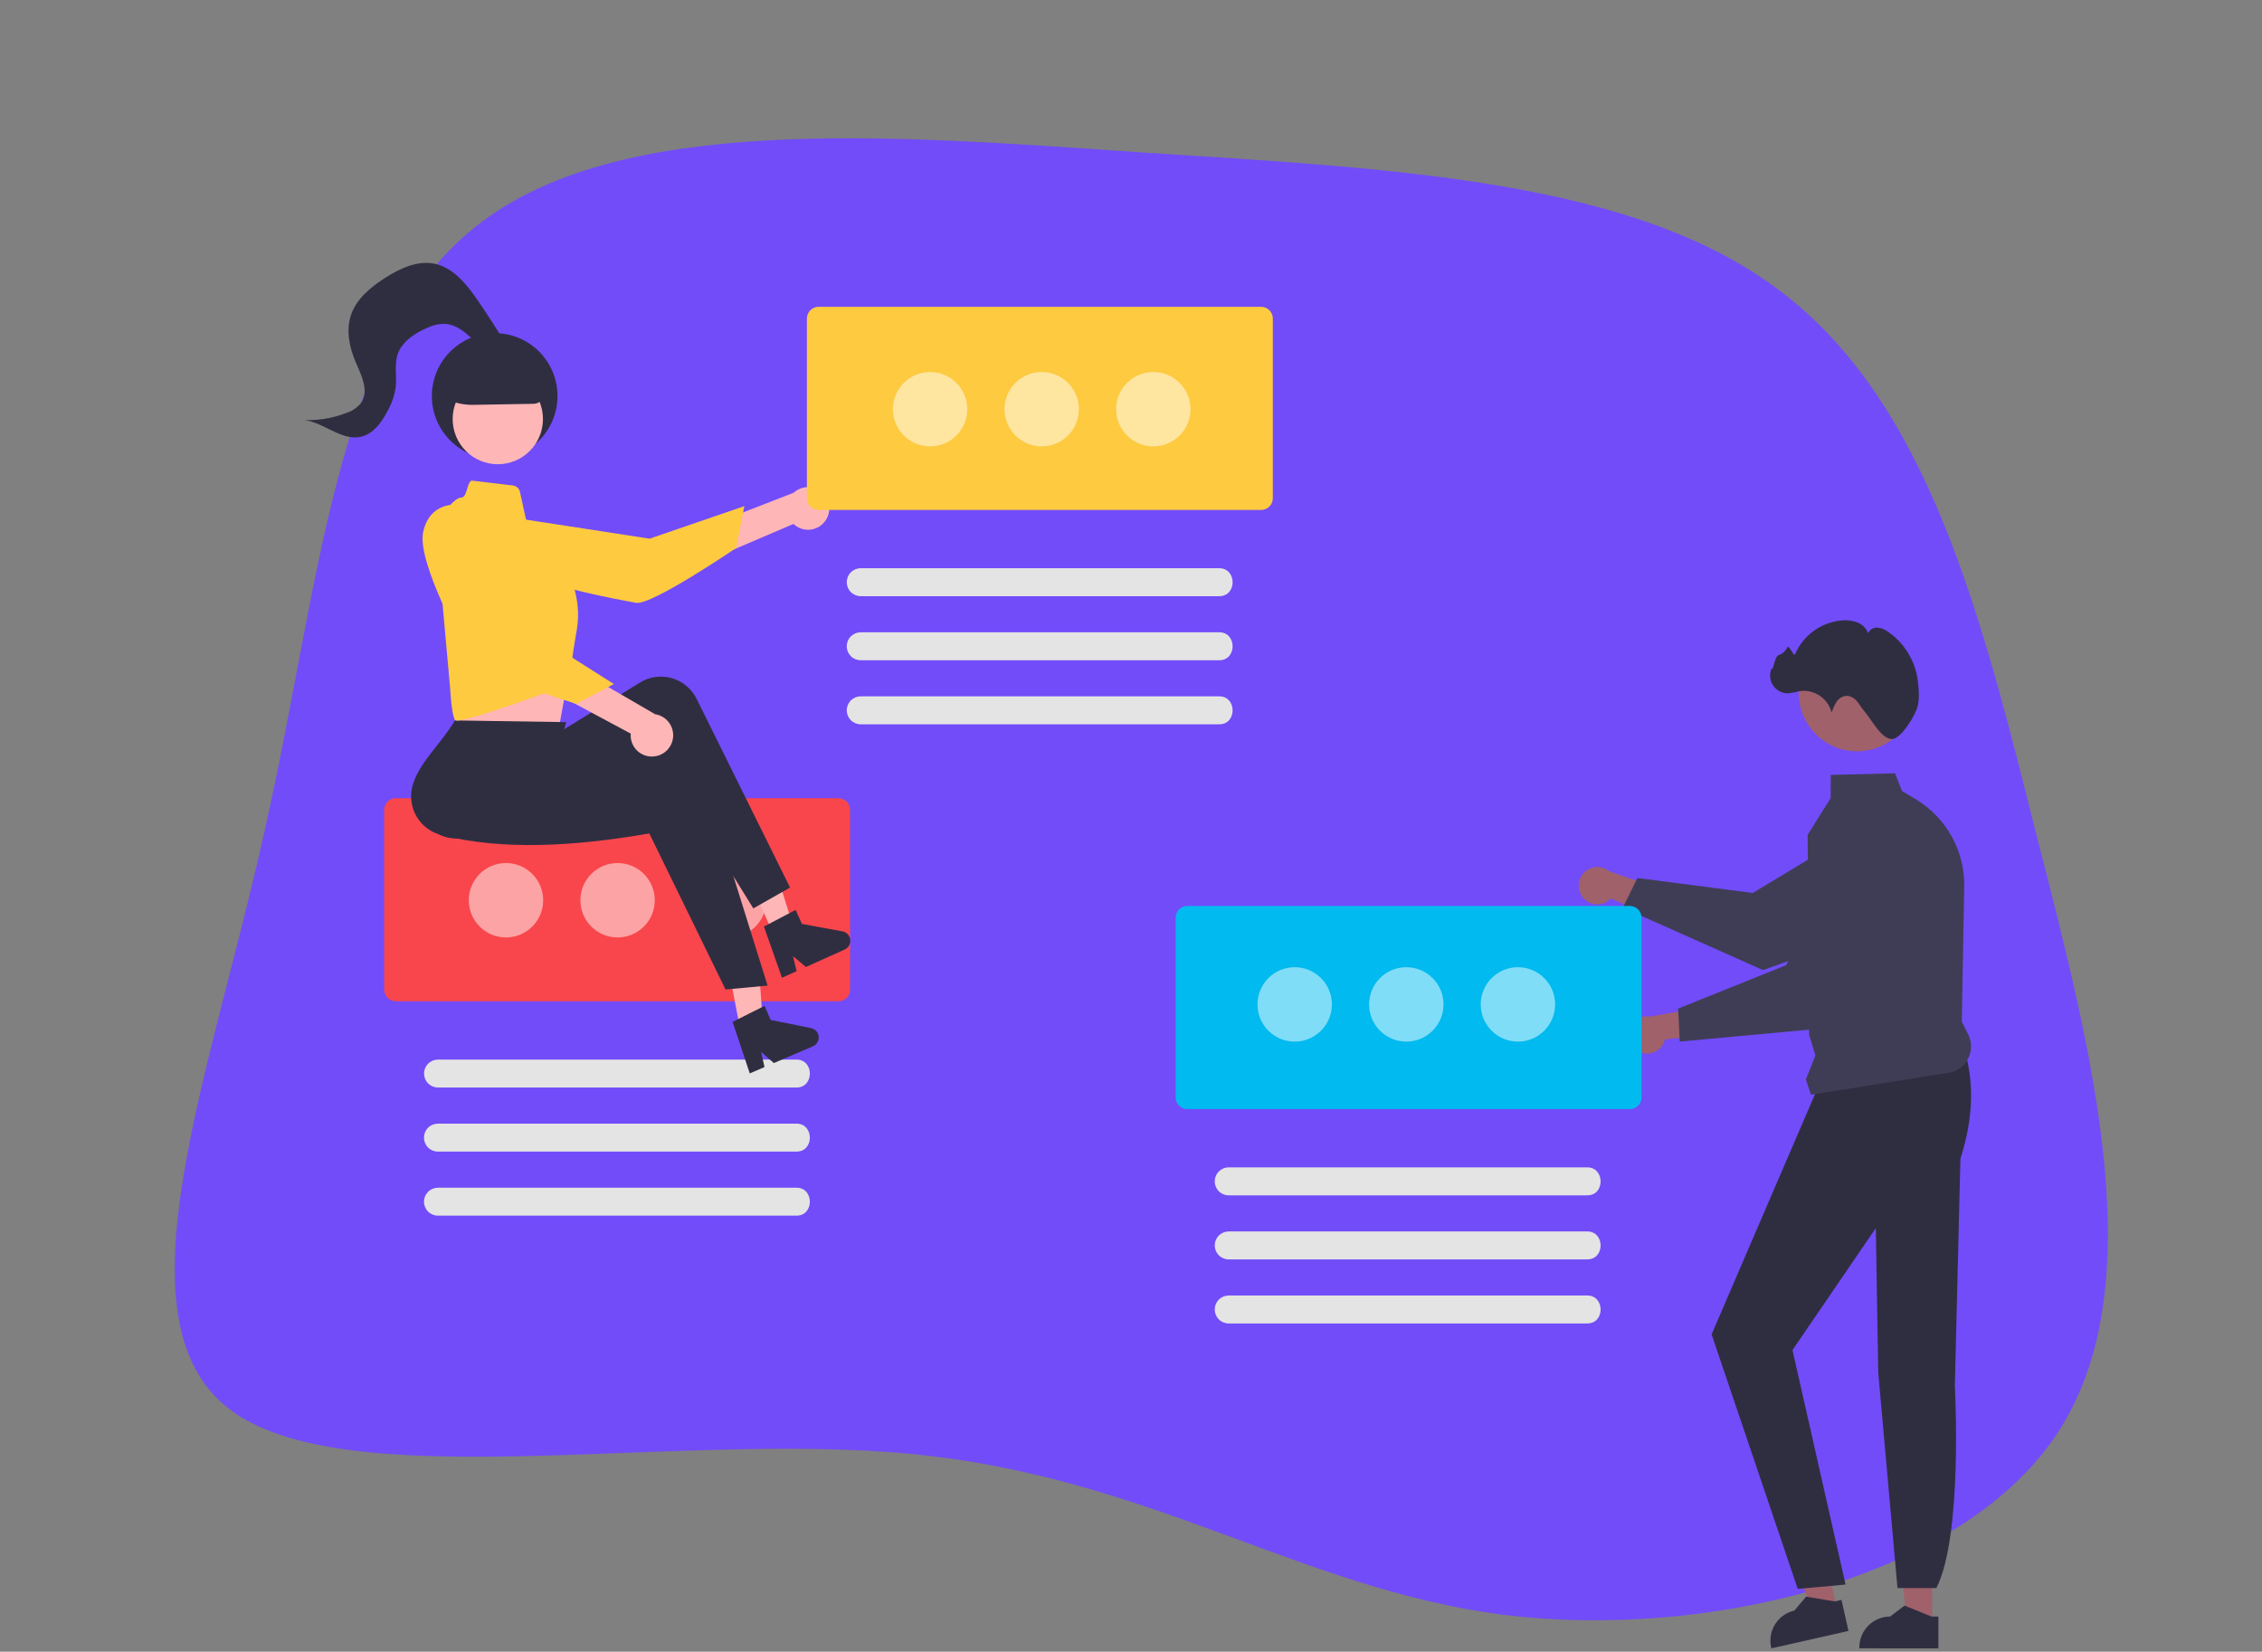 <svg width="304" height="222" viewBox="0 0 304 222" fill="none" xmlns="http://www.w3.org/2000/svg">
<rect x="0" y="0" width="304" height="222" fill="#808080" stroke="none"/>
<g clip-path="url(#clip0_718_132)">
<path d="M239.425 39.247C259.194 54.288 266.281 82.68 273.741 112.424C281.387 142.168 289.407 173.264 276.352 192.868C263.297 212.303 229.167 220.415 201.938 217.035C174.709 213.486 154.381 198.445 122.303 195.403C90.038 192.361 46.211 201.318 30.732 189.319C15.252 177.32 28.307 144.534 35.581 111.579C43.041 78.624 44.906 45.5 63.928 30.459C82.951 15.249 119.132 18.122 153.448 20.488C187.764 22.685 219.842 24.206 239.425 39.247Z" fill="#724CF9"/>
<path d="M212.682 120.571C212.903 120.861 213.184 121.1 213.506 121.269C213.828 121.439 214.183 121.535 214.547 121.553C214.91 121.57 215.273 121.507 215.61 121.369C215.947 121.23 216.249 121.019 216.495 120.751L224.608 124.284L223.817 119.75L216.235 117.09C215.758 116.706 215.156 116.509 214.544 116.539C213.932 116.569 213.352 116.822 212.914 117.251C212.477 117.68 212.211 118.255 212.168 118.867C212.126 119.479 212.309 120.086 212.682 120.571V120.571Z" fill="#A0616A"/>
<path d="M220.063 118.01L235.561 120.021L251.542 110.382C252.397 109.867 253.351 109.538 254.341 109.419C255.332 109.299 256.337 109.391 257.289 109.688C258.242 109.985 259.121 110.481 259.868 111.142C260.616 111.804 261.215 112.617 261.626 113.527C262.368 115.174 262.452 117.043 261.862 118.751C261.273 120.459 260.053 121.877 258.454 122.714L236.978 130.376L236.938 130.39L218.096 121.987L220.063 118.01Z" fill="#3F3D56"/>
<path d="M259.668 218.354H256.374L254.807 205.632L259.669 205.632L259.668 218.354Z" fill="#A0616A"/>
<path d="M260.508 221.552L249.886 221.551V221.417C249.886 220.319 250.322 219.266 251.097 218.49C251.872 217.713 252.924 217.277 254.02 217.277H254.021L255.961 215.803L259.581 217.277L260.508 217.277L260.508 221.552Z" fill="#2F2E41"/>
<path d="M246.902 216.276L243.688 217.002L239.361 204.938L244.103 203.866L246.902 216.276Z" fill="#A0616A"/>
<path d="M248.425 219.209L238.063 221.552L238.034 221.42C237.792 220.349 237.985 219.226 238.571 218.298C239.157 217.37 240.086 216.713 241.156 216.471L241.156 216.471L242.725 214.605L246.58 215.245L247.485 215.04L248.425 219.209Z" fill="#2F2E41"/>
<path d="M263.84 140.577C265.385 145.241 265.222 150.304 263.469 155.737L262.72 186.33C262.72 186.33 263.836 206.392 260.234 213.452H255.011L252.425 184.498L252.1 165.064L240.901 181.46L248.034 212.978L241.605 213.554L230.03 179.349L244.311 146.164L263.84 140.577Z" fill="#2F2E41"/>
<path d="M242.695 145.086L243.983 141.862L243.131 139.09L242.937 112.228L242.937 112.208L246.028 107.272L246.053 104.151L254.685 103.94L255.621 106.32L257.473 107.429C259.493 108.642 261.158 110.365 262.3 112.427C263.443 114.488 264.024 116.815 263.984 119.172L263.649 137.296L264.51 139.021C264.744 139.489 264.874 140.003 264.891 140.526C264.908 141.05 264.812 141.571 264.609 142.053C264.406 142.536 264.101 142.969 263.716 143.323C263.33 143.676 262.872 143.942 262.374 144.102L243.38 147.144L242.695 145.086Z" fill="#3F3D56"/>
<path d="M249.579 100.981C253.91 100.981 257.421 97.465 257.421 93.128C257.421 88.792 253.91 85.276 249.579 85.276C245.247 85.276 241.736 88.792 241.736 93.128C241.736 97.465 245.247 100.981 249.579 100.981Z" fill="#A0616A"/>
<path d="M257.745 94.84C257.979 93.853 257.872 92.465 257.739 91.472C257.57 90.162 257.128 88.902 256.441 87.774C255.755 86.646 254.839 85.675 253.753 84.924C253.337 84.608 252.843 84.411 252.323 84.355C252.063 84.334 251.804 84.394 251.581 84.529C251.358 84.665 251.183 84.867 251.082 85.107C250.951 84.78 250.755 84.484 250.505 84.236C250.255 83.988 249.957 83.794 249.63 83.666C248.972 83.413 248.264 83.318 247.563 83.387C246.204 83.499 244.9 83.978 243.791 84.772C242.681 85.566 241.807 86.646 241.261 87.897C241.052 88.395 240.467 86.555 240.201 87.026C239.958 87.515 239.532 87.889 239.016 88.068C238.496 88.214 238.285 90.359 238.08 89.859C237.921 90.228 237.858 90.632 237.898 91.033C237.937 91.433 238.076 91.817 238.304 92.149C238.531 92.481 238.838 92.75 239.198 92.931C239.557 93.112 239.956 93.199 240.357 93.184C240.882 93.116 241.403 93.016 241.916 92.885C242.858 92.766 243.81 92.997 244.594 93.533C245.378 94.07 245.938 94.875 246.17 95.797C246.313 95.261 246.542 94.751 246.847 94.288C247.002 94.058 247.21 93.868 247.453 93.734C247.696 93.6 247.968 93.527 248.245 93.519C248.51 93.55 248.766 93.634 248.997 93.767C249.229 93.9 249.43 94.079 249.59 94.293C249.935 94.699 250.195 95.173 250.542 95.577C251.563 96.761 252.943 99.524 254.398 99.322C255.545 99.163 257.426 96.187 257.745 94.84Z" fill="#2F2E41"/>
<path d="M220.342 141.412C220.676 141.557 221.037 141.627 221.401 141.617C221.765 141.608 222.122 141.518 222.448 141.355C222.773 141.192 223.059 140.96 223.285 140.674C223.511 140.388 223.672 140.057 223.756 139.702L232.557 138.812L229.654 135.244L221.741 136.636C221.137 136.534 220.516 136.658 219.997 136.983C219.477 137.308 219.095 137.813 218.923 138.402C218.75 138.991 218.799 139.622 219.061 140.177C219.323 140.732 219.778 141.171 220.342 141.412Z" fill="#A0616A"/>
<path d="M225.529 135.564L240.029 129.731L249.262 113.499C249.756 112.631 250.428 111.877 251.234 111.288C252.039 110.698 252.96 110.287 253.936 110.079C254.912 109.872 255.921 109.874 256.896 110.085C257.872 110.297 258.791 110.712 259.594 111.305C261.046 112.379 262.033 113.968 262.352 115.746C262.672 117.525 262.3 119.359 261.314 120.872L246.323 138.069L246.295 138.102L225.756 139.996L225.529 135.564Z" fill="#3F3D56"/>
<path d="M219.051 149.069H159.564C159.149 149.068 158.752 148.903 158.459 148.61C158.165 148.316 158 147.918 158 147.503V123.337C158 122.922 158.165 122.524 158.459 122.23C158.752 121.937 159.149 121.772 159.564 121.771H219.051C219.465 121.772 219.863 121.937 220.156 122.23C220.449 122.524 220.614 122.922 220.614 123.337V147.503C220.614 147.918 220.449 148.316 220.156 148.61C219.863 148.903 219.465 149.068 219.051 149.069Z" fill="#01BAEF"/>
<path d="M213.291 160.662H165.132C164.885 160.662 164.641 160.614 164.413 160.52C164.185 160.425 163.978 160.287 163.804 160.113C163.629 159.938 163.491 159.731 163.396 159.503C163.302 159.275 163.253 159.03 163.253 158.783C163.253 158.536 163.302 158.292 163.396 158.064C163.491 157.836 163.629 157.628 163.804 157.454C163.978 157.279 164.185 157.141 164.413 157.047C164.641 156.953 164.885 156.904 165.132 156.905H213.291C215.71 156.871 215.734 160.696 213.291 160.662Z" fill="#E4E4E4"/>
<path d="M213.29 169.272H165.132C164.634 169.272 164.157 169.074 163.805 168.722C163.453 168.369 163.256 167.892 163.256 167.393C163.256 166.895 163.453 166.417 163.805 166.065C164.157 165.713 164.634 165.515 165.132 165.515H213.29C215.71 165.481 215.734 169.306 213.29 169.272Z" fill="#E4E4E4"/>
<path d="M213.291 177.882H165.132C164.885 177.883 164.641 177.834 164.413 177.74C164.185 177.646 163.978 177.507 163.804 177.333C163.629 177.159 163.491 176.951 163.396 176.723C163.302 176.495 163.253 176.251 163.253 176.004C163.253 175.757 163.302 175.512 163.396 175.284C163.491 175.056 163.629 174.849 163.804 174.674C163.978 174.5 164.185 174.362 164.413 174.267C164.641 174.173 164.885 174.125 165.132 174.125H213.291C215.71 174.091 215.734 177.916 213.291 177.882Z" fill="#E4E4E4"/>
<path d="M53.751 37.413C54.661 37.711 55.631 37.777 56.574 37.607C57.516 37.436 58.401 37.034 59.15 36.436C59.533 36.128 59.958 36.762 59.577 37.068C58.747 37.724 57.769 38.168 56.728 38.358C55.687 38.549 54.615 38.482 53.606 38.163C53.509 38.141 53.423 38.082 53.367 37.999C53.311 37.916 53.288 37.815 53.304 37.716C53.324 37.617 53.382 37.529 53.465 37.473C53.549 37.416 53.651 37.395 53.751 37.413Z" fill="#022B3A"/>
<path d="M66.482 61.685C71.145 61.685 74.925 57.9 74.925 53.231C74.925 48.562 71.145 44.778 66.482 44.778C61.819 44.778 58.039 48.562 58.039 53.231C58.039 57.9 61.819 61.685 66.482 61.685Z" fill="#2F2E41"/>
<path d="M112.681 134.58H53.194C52.779 134.58 52.382 134.415 52.089 134.121C51.796 133.828 51.631 133.43 51.63 133.015V108.848C51.631 108.433 51.796 108.035 52.089 107.742C52.382 107.448 52.779 107.283 53.194 107.283H112.681C113.095 107.283 113.493 107.448 113.786 107.742C114.079 108.035 114.244 108.433 114.245 108.848V133.015C114.244 133.43 114.079 133.828 113.786 134.121C113.493 134.415 113.095 134.58 112.681 134.58Z" fill="#F8464C"/>
<circle cx="140" cy="55" r="5" fill="white" fill-opacity="0.5"/>
<circle cx="125" cy="55" r="5" fill="white" fill-opacity="0.5"/>
<circle cx="155" cy="55" r="5" fill="white" fill-opacity="0.5"/>
<circle cx="83" cy="121" r="5" fill="white" fill-opacity="0.5"/>
<circle cx="68" cy="121" r="5" fill="white" fill-opacity="0.5"/>
<circle cx="98" cy="121" r="5" fill="white" fill-opacity="0.5"/>
<path d="M107.017 146.173H58.858C58.362 146.171 57.887 145.972 57.537 145.62C57.187 145.268 56.99 144.791 56.99 144.295C56.99 143.798 57.187 143.321 57.537 142.969C57.887 142.617 58.362 142.418 58.858 142.416H107.017C109.436 142.382 109.461 146.207 107.017 146.173Z" fill="#E4E4E4"/>
<path d="M107.017 154.783H58.858C58.611 154.784 58.367 154.735 58.139 154.641C57.911 154.547 57.704 154.409 57.53 154.234C57.355 154.06 57.217 153.853 57.122 153.624C57.028 153.396 56.979 153.152 56.979 152.905C56.979 152.658 57.028 152.413 57.122 152.185C57.217 151.957 57.355 151.75 57.53 151.576C57.704 151.401 57.911 151.263 58.139 151.169C58.367 151.074 58.611 151.026 58.858 151.026H107.017C109.436 150.993 109.461 154.818 107.017 154.783Z" fill="#E4E4E4"/>
<path d="M107.017 163.394H58.858C58.361 163.394 57.883 163.196 57.531 162.844C57.18 162.491 56.982 162.013 56.982 161.515C56.982 161.017 57.18 160.539 57.531 160.187C57.883 159.834 58.361 159.637 58.858 159.637H107.017C109.436 159.603 109.461 163.428 107.017 163.394Z" fill="#E4E4E4"/>
<path d="M110.971 69.926C110.742 70.273 110.44 70.566 110.086 70.783C109.733 71.001 109.335 71.138 108.923 71.185C108.51 71.233 108.092 71.189 107.698 71.057C107.304 70.925 106.944 70.708 106.643 70.422L85.564 79.43L86.119 74.207L106.66 66.233C107.175 65.758 107.845 65.489 108.544 65.476C109.243 65.463 109.923 65.707 110.454 66.162C110.985 66.618 111.331 67.252 111.427 67.946C111.522 68.639 111.36 69.344 110.971 69.926Z" fill="#FFB6B6"/>
<path d="M68.067 69.441C68.067 69.441 65.461 71.975 68.047 75.236C70.633 78.497 83.421 80.618 85.472 81.022C87.523 81.425 98.931 73.656 98.931 73.656L100.036 68.027L87.302 72.401L68.067 69.441Z" fill="#FDCA40"/>
<path d="M61.068 88.669L61.273 92.573C61.273 92.573 60.667 96.031 61.166 96.778C61.66 97.52 75.151 97.614 75.151 97.614C75.151 97.614 76.043 92.802 76.81 88.591L61.068 88.669Z" fill="#FFB6B6"/>
<path d="M99.856 140.286L102.677 139.716L101.87 128.31L97.707 129.152L99.856 140.286Z" fill="#FFB6B6"/>
<path d="M103.897 125.443L106.518 124.263L103.117 113.349L99.247 115.092L103.897 125.443Z" fill="#FFB6B6"/>
<path d="M106.18 119.294L101.243 122.093L89.068 102.503C80.52 108.269 72.162 111.03 63.736 112.503C60.887 113.011 57.982 112.754 57.435 109.851C57.41 109.715 57.389 109.578 57.374 109.441C57.038 106.27 60.978 102.206 61.478 98.326L72.26 97.678L73.59 99.385L86.059 91.71C86.664 91.345 87.336 91.104 88.034 91.001C88.733 90.897 89.445 90.933 90.13 91.106C90.815 91.279 91.459 91.587 92.024 92.01C92.59 92.434 93.066 92.966 93.426 93.574C93.508 93.71 93.585 93.849 93.655 93.992L106.18 119.294Z" fill="#2F2E41"/>
<path d="M103.159 132.472L97.509 132.997L87.266 112.023C77.109 113.772 67.527 114.333 59.239 112.217C57.878 111.857 56.713 110.976 55.996 109.763C55.279 108.551 55.068 107.104 55.407 105.737C55.439 105.603 55.477 105.47 55.519 105.338C56.511 102.308 59.108 100.164 61.153 96.831L76.097 97.059L74.427 102.824L88.944 100.944C89.645 100.86 90.356 100.916 91.036 101.108C91.715 101.301 92.35 101.626 92.904 102.065C93.457 102.504 93.918 103.049 94.261 103.667C94.603 104.286 94.82 104.966 94.898 105.669C94.918 105.827 94.931 105.985 94.937 106.144L103.159 132.472Z" fill="#2F2E41"/>
<path d="M66.903 62.398C70.254 62.398 72.97 59.678 72.97 56.323C72.97 52.968 70.254 50.248 66.903 50.248C63.551 50.248 60.835 52.968 60.835 56.323C60.835 59.678 63.551 62.398 66.903 62.398Z" fill="#FFB6B6"/>
<path d="M63.345 64.591L68.909 65.247C69.144 65.274 69.364 65.374 69.539 65.533C69.714 65.692 69.835 65.902 69.885 66.133L70.77 70.186L76.286 76.689C76.286 76.689 78.266 80.408 77.523 84.621C76.781 88.835 76.454 91.966 76.454 91.966C76.454 91.966 61.659 97.52 61.164 96.777C60.669 96.033 60.508 92.655 60.508 92.655L58.528 70.595C58.528 70.595 60.756 66.877 61.994 66.877C62.793 66.85 62.69 65.05 63.345 64.591Z" fill="#FDCA40"/>
<path d="M76.605 93.323C77.385 93.323 78.017 92.563 78.017 91.625C78.017 90.688 77.385 89.928 76.605 89.928C75.825 89.928 75.192 90.688 75.192 91.625C75.192 92.563 75.825 93.323 76.605 93.323Z" fill="#FDCA40"/>
<path d="M98.457 137.35L102.757 135.192L103.567 137.085L109.005 138.185C109.273 138.24 109.517 138.379 109.702 138.582C109.886 138.785 110 139.042 110.028 139.315C110.056 139.587 109.997 139.862 109.858 140.099C109.719 140.335 109.508 140.521 109.256 140.629L104.003 142.884L102.295 141.4L102.744 143.424L100.763 144.274L98.457 137.35Z" fill="#2F2E41"/>
<path d="M102.666 124.535L106.927 122.302L107.771 124.18L113.227 125.185C113.496 125.235 113.743 125.369 113.931 125.569C114.118 125.769 114.237 126.023 114.27 126.296C114.303 126.568 114.248 126.844 114.114 127.083C113.979 127.322 113.771 127.511 113.521 127.624L108.308 129.971L106.575 128.517L107.059 130.533L105.093 131.418L102.666 124.535Z" fill="#2F2E41"/>
<path d="M63.436 54.417C61.833 54.42 60.268 53.926 58.957 53.003L58.913 52.972V52.918C58.915 51.366 59.532 49.877 60.628 48.78C61.725 47.682 63.211 47.064 64.762 47.063H67.224C68.775 47.064 70.262 47.682 71.358 48.78C72.454 49.877 73.071 51.366 73.073 52.918C73.071 53.274 72.931 53.614 72.682 53.868C72.434 54.121 72.096 54.267 71.741 54.275L63.574 54.416C63.528 54.417 63.482 54.417 63.436 54.417Z" fill="#2F2E41"/>
<path d="M87.859 101.674C87.446 101.712 87.029 101.659 86.638 101.519C86.247 101.378 85.891 101.154 85.597 100.861C85.302 100.568 85.075 100.214 84.931 99.823C84.788 99.433 84.732 99.016 84.766 98.602L64.565 87.763L68.984 84.931L88.043 95.997C88.734 96.102 89.363 96.457 89.81 96.995C90.258 97.533 90.492 98.217 90.469 98.917C90.447 99.617 90.169 100.284 89.688 100.792C89.207 101.3 88.556 101.614 87.859 101.674H87.859Z" fill="#FFB6B6"/>
<path d="M61.413 67.845C61.413 67.845 57.808 67.393 56.883 71.453C55.958 75.513 62.3 86.831 63.267 88.686C64.235 90.541 77.424 94.598 77.424 94.598L82.502 91.942L71.131 84.726L61.413 67.845Z" fill="#FDCA40"/>
<path d="M67.842 47.968C68.409 47.271 67.966 46.239 67.5 45.469C66.433 43.707 65.314 41.978 64.141 40.283C62.676 38.165 60.9 35.951 58.377 35.443C56.076 34.98 53.758 36.075 51.779 37.337C49.832 38.578 47.915 40.142 47.175 42.33C46.466 44.424 46.964 46.749 47.846 48.776C48.601 50.512 49.617 52.588 48.54 54.144C48.024 54.784 47.331 55.256 46.548 55.502C44.558 56.276 42.42 56.592 40.292 56.426C43.214 56.395 45.771 59.398 48.604 58.68C50.21 58.272 51.28 56.773 52.05 55.304C52.613 54.317 52.993 53.237 53.174 52.115C53.361 50.594 52.956 48.992 53.467 47.547C53.999 46.043 55.413 45.036 56.84 44.326C57.787 43.854 58.82 43.46 59.876 43.54C62.867 43.767 64.416 47.453 67.254 48.425" fill="#2F2E41"/>
<path d="M169.497 68.538H110.01C109.595 68.538 109.198 68.373 108.905 68.079C108.612 67.786 108.447 67.388 108.446 66.973V42.806C108.447 42.391 108.612 41.993 108.905 41.7C109.198 41.406 109.595 41.241 110.01 41.24H169.497C169.912 41.241 170.309 41.406 170.602 41.7C170.895 41.993 171.06 42.391 171.061 42.806V66.973C171.06 67.388 170.895 67.786 170.602 68.079C170.309 68.373 169.912 68.538 169.497 68.538Z" fill="#FDCA40"/>
<path d="M163.833 80.131H115.674C115.177 80.131 114.699 79.933 114.348 79.581C113.996 79.228 113.798 78.751 113.798 78.252C113.798 77.754 113.996 77.276 114.348 76.924C114.699 76.572 115.177 76.374 115.674 76.374H163.833C166.253 76.34 166.277 80.165 163.833 80.131Z" fill="#E4E4E4"/>
<path d="M163.833 88.741H115.674C115.428 88.742 115.183 88.693 114.956 88.599C114.728 88.505 114.52 88.367 114.346 88.192C114.171 88.017 114.033 87.81 113.938 87.582C113.844 87.354 113.795 87.11 113.795 86.863C113.795 86.616 113.844 86.371 113.938 86.143C114.033 85.915 114.171 85.708 114.346 85.533C114.52 85.359 114.728 85.221 114.956 85.126C115.183 85.032 115.428 84.984 115.674 84.984H163.833C166.253 84.95 166.277 88.775 163.833 88.741Z" fill="#E4E4E4"/>
<path d="M163.833 97.352H115.674C115.177 97.352 114.699 97.154 114.348 96.801C113.996 96.449 113.798 95.971 113.798 95.473C113.798 94.975 113.996 94.497 114.348 94.145C114.699 93.792 115.177 93.594 115.674 93.594H163.833C166.253 93.561 166.277 97.386 163.833 97.352Z" fill="#E4E4E4"/>
<circle cx="189" cy="135" r="5" fill="white" fill-opacity="0.5"/>
<circle cx="174" cy="135" r="5" fill="white" fill-opacity="0.5"/>
<circle cx="204" cy="135" r="5" fill="white" fill-opacity="0.5"/>
<circle cx="140" cy="55" r="5" fill="white" fill-opacity="0.5"/>
<circle cx="125" cy="55" r="5" fill="white" fill-opacity="0.5"/>
<circle cx="155" cy="55" r="5" fill="white" fill-opacity="0.5"/>
</g>
<defs>
<clipPath id="clip0_718_132">
<rect width="304" height="222" fill="white"/>
</clipPath>
</defs>
</svg>
